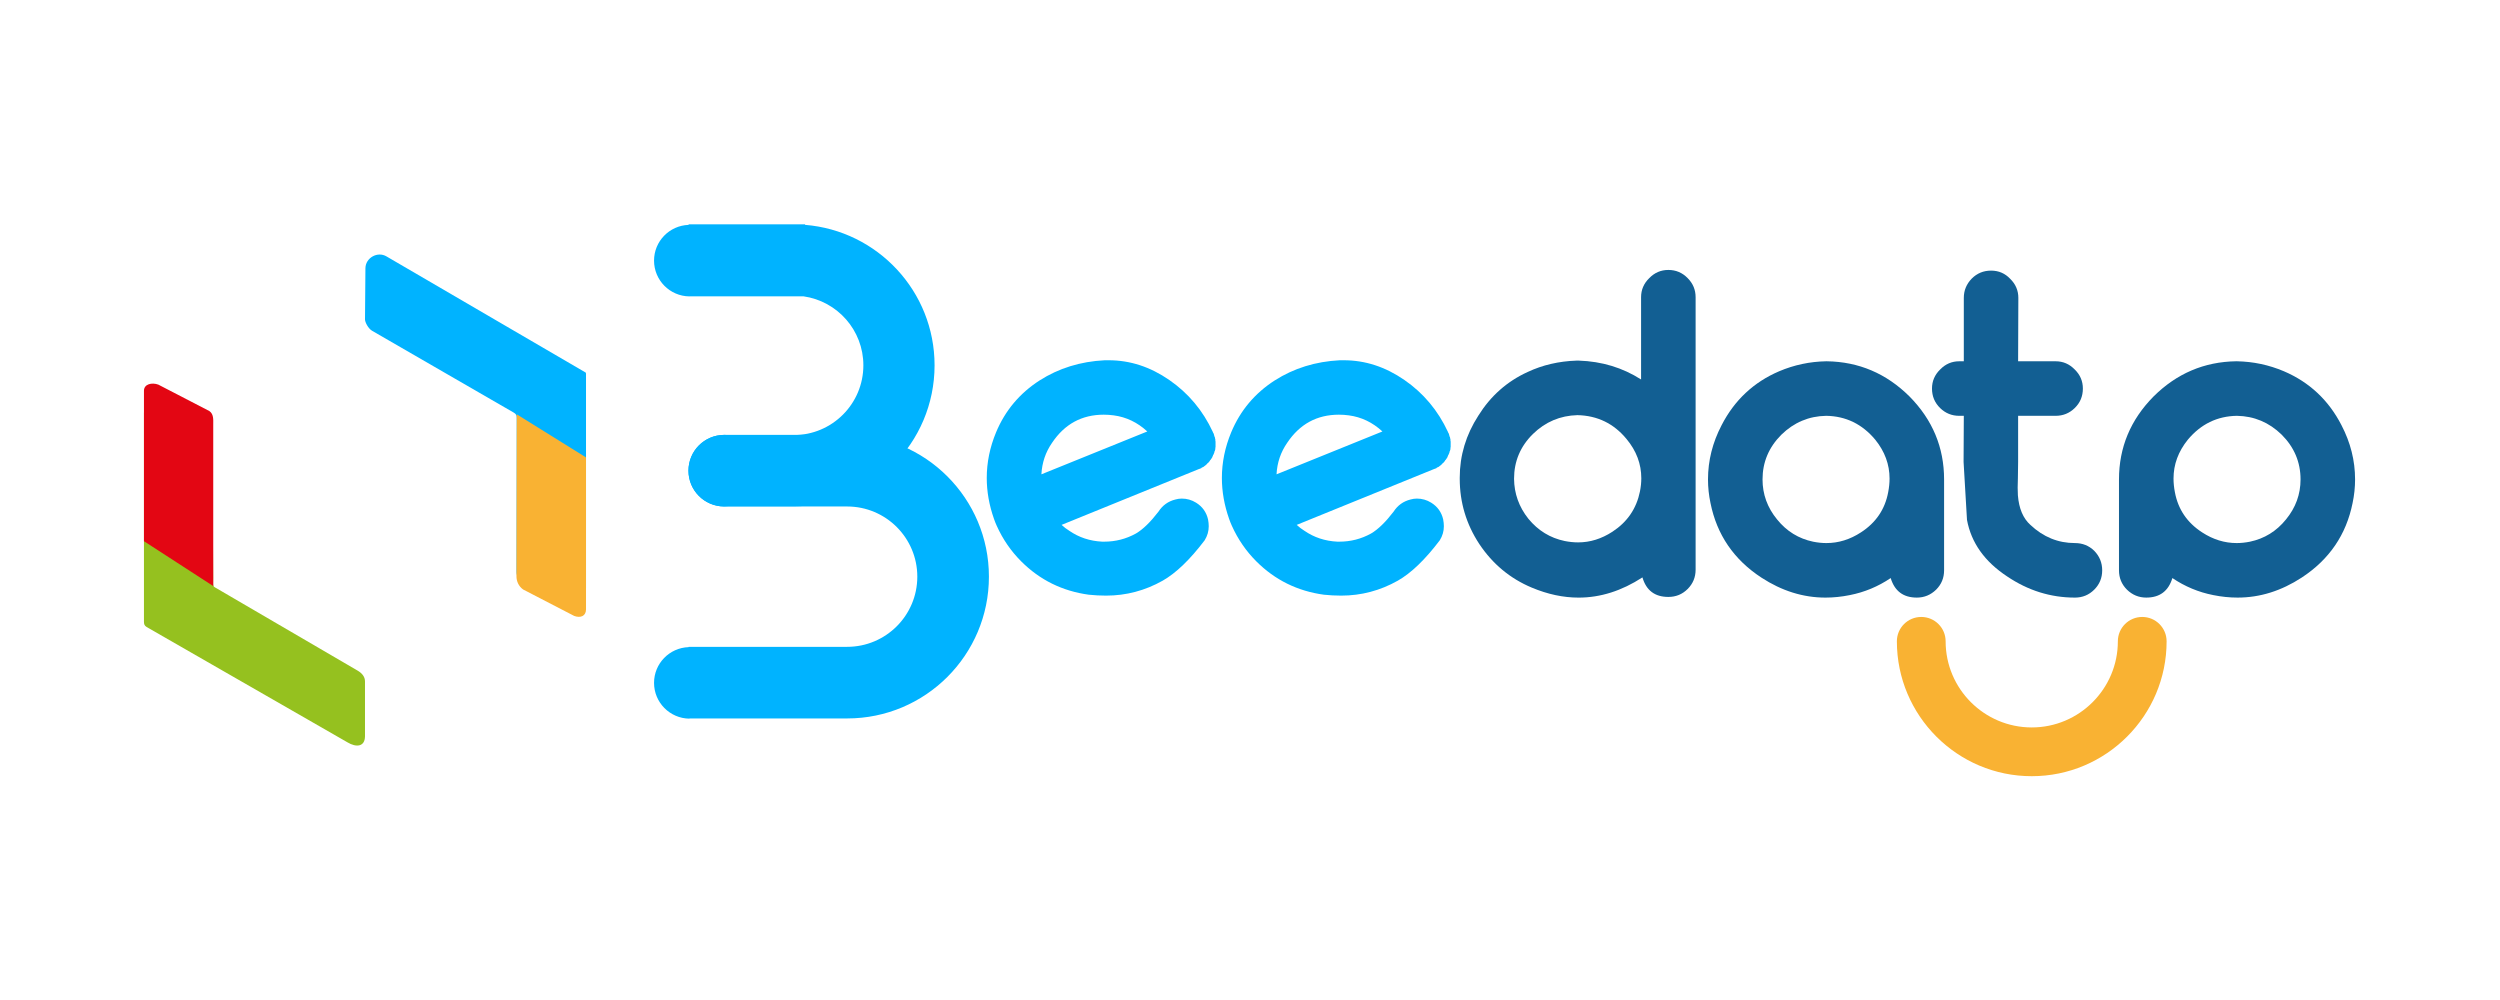 <?xml version="1.0" encoding="UTF-8" standalone="no"?>
<!-- Created with Inkscape (http://www.inkscape.org/) -->

<svg
   version="1.1"
   id="svg824"
   xml:space="preserve"
   width="1000"
   height="400"
   viewBox="0 0 1000 400"
   sodipodi:docname="LOGO BEE DATA 2022.svg"
   inkscape:version="1.1 (c68e22c387, 2021-05-23)"
   inkscape:export-filename="D:\Santi\BEE Data SAS\BEE - Documentos\Admin\Imagen Corporativa\LOGO BEE DATA 2022.png"
   inkscape:export-xdpi="100.032"
   inkscape:export-ydpi="100.032"
   xmlns:inkscape="http://www.inkscape.org/namespaces/inkscape"
   xmlns:sodipodi="http://sodipodi.sourceforge.net/DTD/sodipodi-0.dtd"
   xmlns="http://www.w3.org/2000/svg"
   xmlns:svg="http://www.w3.org/2000/svg"><defs
     id="defs828"><clipPath
       clipPathUnits="userSpaceOnUse"
       id="clipPath838"><path
         d="M 0,800 H 800 V 0 H 0 Z"
         id="path836" /></clipPath><clipPath
       clipPathUnits="userSpaceOnUse"
       id="clipPath854"><path
         d="m 132.966,476.396 h 67.065 v -103.97 h -67.065 z"
         id="path852" /></clipPath><clipPath
       clipPathUnits="userSpaceOnUse"
       id="clipPath914"><path
         d="m 219.272,476.806 h 84.177 v -84.664 h -84.177 z"
         id="path912" /></clipPath><clipPath
       clipPathUnits="userSpaceOnUse"
       id="clipPath854-5"><path
         d="m 132.966,476.396 h 67.065 v -103.97 h -67.065 z"
         id="path852-6" /></clipPath><clipPath
       clipPathUnits="userSpaceOnUse"
       id="clipPath854-3"><path
         d="m 132.966,476.396 h 67.065 v -103.97 h -67.065 z"
         id="path852-2" /></clipPath><clipPath
       clipPathUnits="userSpaceOnUse"
       id="clipPath854-5-9"><path
         d="m 132.966,476.396 h 67.065 v -103.97 h -67.065 z"
         id="path852-6-5" /></clipPath></defs><sodipodi:namedview
     id="namedview826"
     pagecolor="#ffffff"
     bordercolor="#666666"
     borderopacity="1.0"
     inkscape:pageshadow="2"
     inkscape:pageopacity="0.0"
     inkscape:pagecheckerboard="0"
     showgrid="false"
     showguides="true"
     inkscape:guide-bbox="true"
     inkscape:zoom="0.70710678"
     inkscape:cx="270.8219"
     inkscape:cy="283.54982"
     inkscape:window-width="1920"
     inkscape:window-height="1009"
     inkscape:window-x="-8"
     inkscape:window-y="157"
     inkscape:window-maximized="1"
     inkscape:current-layer="g25476"
     fit-margin-top="0"
     fit-margin-left="0"
     fit-margin-right="0"
     fit-margin-bottom="0" /><g
     id="g830"
     inkscape:groupmode="layer"
     inkscape:label="LOGO BEE DATA 2022"
     transform="matrix(1.333,0,0,-1.333,-88.367,639.665)"><g
       id="g834"
       clip-path="url(#clipPath838)"><g
         id="g25476"
         transform="translate(43.283,-28.231)"><g
           id="g1208"
           transform="translate(0,1.472)"><path
             d="m 482.998,376.396 c -3.773,-3.728 -5.659,-8.205 -5.659,-13.433 0.044,-4.454 1.476,-8.453 4.296,-11.999 2.908,-3.546 6.545,-5.774 10.909,-6.682 1.364,-0.273 2.704,-0.41 4.023,-0.41 3.591,0 7.023,1.067 10.297,3.205 4.454,2.909 7.204,6.931 8.25,12.069 0.273,1.364 0.409,2.681 0.409,3.954 0,4.318 -1.478,8.252 -4.433,11.797 -3.817,4.637 -8.727,7.023 -14.728,7.16 -5.182,-0.137 -9.637,-2.023 -13.364,-5.661 m 32.457,16.366 v 24.683 c 0,2.226 0.818,4.137 2.455,5.727 1.59,1.637 3.499,2.455 5.727,2.455 2.272,0 4.205,-0.818 5.796,-2.455 1.59,-1.59 2.386,-3.501 2.386,-5.727 v -81.755 c 0,-2.274 -0.796,-4.206 -2.386,-5.796 -1.591,-1.592 -3.524,-2.386 -5.796,-2.386 -4.046,0 -6.638,1.953 -7.773,5.863 -6.228,-4.046 -12.615,-6.068 -19.16,-6.068 -4.592,0 -9.274,0.999 -14.047,3 -6.501,2.727 -11.751,7.092 -15.75,13.091 -3.911,5.955 -5.865,12.48 -5.865,19.569 v 0.342 c 0,6.636 1.864,12.842 5.592,18.615 3.682,5.909 8.614,10.273 14.796,13.092 4.455,2.091 9.342,3.227 14.66,3.409 h 0.682 c 6.909,-0.228 13.137,-2.114 18.683,-5.659"
             style="fill:#125f93;fill-opacity:1;fill-rule:nonzero;stroke:none"
             id="path886" /><g
             id="g888"
             transform="translate(557.561,376.191)"><path
               d="m 0,0 c -3.773,-3.772 -5.66,-8.25 -5.66,-13.433 0,-4.454 1.454,-8.455 4.365,-11.999 2.863,-3.546 6.477,-5.775 10.841,-6.684 1.363,-0.272 2.681,-0.408 3.955,-0.408 3.636,0 7.091,1.067 10.364,3.205 4.5,2.907 7.228,6.931 8.182,12.069 0.273,1.409 0.41,2.772 0.41,4.091 0,4.228 -1.432,8.113 -4.296,11.659 C 24.25,3.181 19.342,5.567 13.433,5.659 8.25,5.567 3.772,3.683 0,0 m 38.457,11.455 c 6.909,-7 10.364,-15.297 10.364,-24.888 v -27.274 c 0,-2.273 -0.796,-4.205 -2.386,-5.795 -1.637,-1.592 -3.57,-2.387 -5.796,-2.387 -4.047,0 -6.66,1.954 -7.841,5.864 -3.775,-2.546 -7.866,-4.25 -12.275,-5.114 -2.454,-0.5 -4.887,-0.75 -7.294,-0.75 -6.683,0 -13.092,1.999 -19.23,6 -8.274,5.41 -13.364,12.864 -15.273,22.365 -0.501,2.363 -0.75,4.728 -0.75,7.091 0,5.637 1.363,11.069 4.091,16.297 3.863,7.501 9.614,12.888 17.251,16.16 4.5,1.909 9.205,2.91 14.115,3.001 h 0.204 c 9.591,-0.137 17.864,-3.66 24.82,-10.57"
               style="fill:#125f93;fill-opacity:1;fill-rule:nonzero;stroke:none"
               id="path890" /></g><g
             id="g892"
             transform="translate(625.322,333.644)"><path
               d="m 0,0 c -6.773,4.455 -10.796,10.114 -12.069,16.979 l -1.023,17.387 0.069,13.841 h -1.364 c -2.227,0 -4.137,0.773 -5.727,2.319 -1.636,1.59 -2.455,3.546 -2.455,5.863 0,2.227 0.819,4.136 2.455,5.728 1.59,1.637 3.5,2.456 5.727,2.456 h 1.364 v 19.022 c 0,2.228 0.795,4.161 2.386,5.796 1.592,1.592 3.523,2.388 5.796,2.388 2.273,0 4.182,-0.819 5.728,-2.455 1.636,-1.593 2.455,-3.501 2.455,-5.729 L 3.273,64.573 h 11.251 c 2.226,0 4.136,-0.819 5.727,-2.456 1.637,-1.592 2.455,-3.501 2.455,-5.728 0,-2.317 -0.818,-4.273 -2.455,-5.863 C 18.66,48.98 16.75,48.207 14.524,48.207 H 3.273 V 34.366 c 0,-0.5 -0.023,-2.137 -0.068,-4.91 -0.046,-1.045 -0.068,-1.976 -0.068,-2.795 0,-0.865 0.022,-1.637 0.068,-2.319 0.318,-3.954 1.568,-6.91 3.75,-8.863 3.864,-3.638 8.319,-5.456 13.365,-5.456 2.273,0 4.204,-0.773 5.795,-2.318 1.592,-1.636 2.387,-3.591 2.387,-5.864 0,-2.274 -0.795,-4.205 -2.387,-5.795 C 24.524,-5.546 22.593,-6.341 20.32,-6.341 13.046,-6.341 6.273,-4.228 0,0"
               style="fill:#125f93;fill-opacity:1;fill-rule:nonzero;stroke:none"
               id="path894" /></g><g
             id="g896"
             transform="translate(694.252,381.851)"><path
               d="m 0,0 c -5.909,-0.092 -10.818,-2.478 -14.728,-7.16 -2.864,-3.546 -4.296,-7.43 -4.296,-11.658 0,-1.319 0.136,-2.682 0.409,-4.091 0.954,-5.138 3.683,-9.162 8.182,-12.07 3.273,-2.137 6.728,-3.205 10.365,-3.205 1.273,0 2.591,0.137 3.955,0.409 4.363,0.909 7.978,3.138 10.841,6.684 2.91,3.544 4.364,7.545 4.364,11.999 0,5.183 -1.886,9.66 -5.659,13.433 C 9.66,-1.977 5.182,-0.092 0,0 M -0.204,16.366 H 0 c 4.91,-0.092 9.614,-1.092 14.114,-3.001 7.637,-3.272 13.388,-8.659 17.252,-16.16 2.727,-5.228 4.091,-10.66 4.091,-16.297 0,-2.364 -0.249,-4.728 -0.75,-7.092 -1.909,-9.501 -7,-16.954 -15.273,-22.364 -6.138,-4.001 -12.547,-6 -19.23,-6 -2.408,0 -4.84,0.25 -7.295,0.75 -4.409,0.863 -8.5,2.568 -12.274,5.113 -1.181,-3.909 -3.794,-5.863 -7.842,-5.863 -2.226,0 -4.159,0.795 -5.795,2.387 -1.59,1.59 -2.387,3.521 -2.387,5.795 v 27.274 c 0,9.591 3.455,17.887 10.365,24.887 6.955,6.911 15.229,10.434 24.82,10.571"
               style="fill:#125f93;fill-opacity:1;fill-rule:nonzero;stroke:none"
               id="path898" /></g><g
             id="g900"
             transform="translate(357.213,381.986)"><path
               d="m 0,0 c -0.998,0.136 -1.996,0.205 -2.994,0.205 -6.577,0 -11.748,-2.813 -15.513,-8.438 -1.951,-2.813 -3.016,-5.965 -3.198,-9.457 L 10.07,-4.831 C 7.121,-2.109 3.765,-0.499 0,0 m -13.336,-34.632 c 2.902,-1.997 6.192,-3.085 9.866,-3.266 h 0.612 c 3.402,0 6.577,0.816 9.526,2.45 2.085,1.224 4.332,3.402 6.736,6.531 1.224,1.905 2.925,3.129 5.103,3.674 0.635,0.181 1.269,0.272 1.905,0.272 1.542,0 2.971,-0.408 4.287,-1.224 1.904,-1.18 3.106,-2.858 3.605,-5.035 0.136,-0.727 0.205,-1.407 0.205,-2.041 0,-1.497 -0.408,-2.903 -1.225,-4.219 -4.4,-5.807 -8.597,-9.843 -12.588,-12.111 -5.306,-2.993 -10.977,-4.491 -17.009,-4.491 -1.725,0 -3.448,0.091 -5.171,0.272 -7.939,1.089 -14.697,4.423 -20.276,10.002 -3.085,3.085 -5.535,6.645 -7.349,10.683 -0.136,0.317 -0.272,0.635 -0.408,0.952 -0.136,0.363 -0.272,0.725 -0.408,1.089 -1.452,4.127 -2.178,8.233 -2.178,12.315 0,4.627 0.93,9.185 2.79,13.676 2.722,6.532 7.076,11.726 13.064,15.582 5.76,3.673 12.27,5.691 19.527,6.055 h 1.225 c 6.396,0 12.452,-1.973 18.166,-5.92 5.716,-3.946 10.071,-9.14 13.064,-15.581 0.045,-0.182 0.137,-0.363 0.272,-0.544 0,-0.092 0.023,-0.159 0.068,-0.204 v -0.137 l 0.069,-0.067 v -0.205 c 0.045,-0.045 0.068,-0.091 0.068,-0.135 v -0.069 c 0.09,-0.091 0.136,-0.159 0.136,-0.204 v -0.135 c 0.044,-0.046 0.068,-0.137 0.068,-0.272 v -0.137 h 0.068 v -0.408 c 0.045,-0.182 0.068,-0.318 0.068,-0.409 V -9.525 C 30.504,-9.571 30.482,-9.64 30.482,-9.729 v -0.409 c -0.046,-0.136 -0.092,-0.295 -0.136,-0.476 v -0.069 c 0,-0.046 -0.046,-0.09 -0.136,-0.135 v -0.205 c -0.046,-0.045 -0.068,-0.113 -0.068,-0.204 l -0.069,-0.203 c 0,-0.046 -0.023,-0.092 -0.068,-0.137 0,-0.045 -0.023,-0.114 -0.067,-0.204 l -0.137,-0.136 v -0.068 l -0.068,-0.204 -0.068,-0.136 -0.067,-0.136 -0.069,-0.204 c 0,-0.046 -0.046,-0.092 -0.136,-0.136 0,-0.046 -0.023,-0.114 -0.068,-0.205 -0.045,-0.046 -0.091,-0.091 -0.136,-0.135 l -0.068,-0.137 -0.204,-0.204 -0.068,-0.136 -0.137,-0.204 c 0,-0.045 -0.045,-0.091 -0.135,-0.136 -0.092,-0.092 -0.16,-0.182 -0.204,-0.272 l -0.205,-0.136 c -0.045,-0.046 -0.091,-0.092 -0.136,-0.136 l -0.068,-0.136 -0.068,-0.069 -0.136,-0.068 c -0.046,-0.046 -0.092,-0.091 -0.136,-0.135 l -0.136,-0.137 c -0.092,-0.046 -0.159,-0.091 -0.204,-0.135 -0.091,-0.046 -0.204,-0.137 -0.341,-0.273 l -0.135,-0.068 c -0.046,-0.046 -0.092,-0.068 -0.137,-0.068 -0.091,-0.045 -0.181,-0.068 -0.272,-0.068 v -0.068 l -0.136,-0.136 c -0.091,0 -0.159,-0.024 -0.204,-0.068 -0.045,-0.046 -0.091,-0.068 -0.136,-0.068 -0.046,-0.046 -0.136,-0.069 -0.272,-0.069 -0.046,-0.045 -0.091,-0.067 -0.136,-0.067 l -41.164,-16.738 c 0.725,-0.68 1.497,-1.27 2.313,-1.769"
               style="fill:#00b3ff;fill-opacity:1;fill-rule:nonzero;stroke:none"
               id="path902" /></g><g
             id="g904"
             transform="translate(427.769,381.986)"><path
               d="m 0,0 c -0.998,0.136 -1.997,0.205 -2.994,0.205 -6.577,0 -11.748,-2.813 -15.513,-8.438 -1.951,-2.813 -3.017,-5.965 -3.198,-9.457 L 10.07,-4.831 C 7.121,-2.109 3.765,-0.499 0,0 m -13.336,-34.632 c 2.902,-1.997 6.192,-3.085 9.866,-3.266 h 0.612 c 3.402,0 6.577,0.816 9.526,2.45 2.085,1.224 4.331,3.402 6.736,6.531 1.224,1.905 2.925,3.129 5.103,3.674 0.634,0.181 1.269,0.272 1.905,0.272 1.542,0 2.97,-0.408 4.286,-1.224 1.905,-1.18 3.107,-2.858 3.606,-5.035 0.136,-0.727 0.205,-1.407 0.205,-2.041 0,-1.497 -0.409,-2.903 -1.225,-4.219 -4.401,-5.807 -8.597,-9.843 -12.588,-12.111 -5.306,-2.993 -10.977,-4.491 -17.009,-4.491 -1.725,0 -3.448,0.091 -5.171,0.272 -7.939,1.089 -14.697,4.423 -20.276,10.002 -3.085,3.085 -5.535,6.645 -7.349,10.683 -0.136,0.317 -0.272,0.635 -0.408,0.952 -0.136,0.363 -0.273,0.725 -0.408,1.089 -1.452,4.127 -2.178,8.233 -2.178,12.315 0,4.627 0.93,9.185 2.79,13.676 2.722,6.532 7.076,11.726 13.064,15.582 5.76,3.673 12.27,5.691 19.527,6.055 h 1.224 c 6.397,0 12.452,-1.973 18.167,-5.92 5.716,-3.946 10.07,-9.14 13.064,-15.581 0.045,-0.182 0.137,-0.363 0.272,-0.544 0,-0.092 0.022,-0.159 0.068,-0.204 v -0.137 l 0.069,-0.067 v -0.205 c 0.045,-0.045 0.067,-0.091 0.067,-0.135 v -0.069 c 0.091,-0.091 0.137,-0.159 0.137,-0.204 v -0.135 c 0.044,-0.046 0.068,-0.137 0.068,-0.272 v -0.137 h 0.067 v -0.408 c 0.045,-0.182 0.069,-0.318 0.069,-0.409 V -9.525 C 30.504,-9.571 30.481,-9.64 30.481,-9.729 v -0.409 c -0.045,-0.136 -0.091,-0.295 -0.135,-0.476 v -0.069 c 0,-0.046 -0.046,-0.09 -0.137,-0.135 v -0.205 c -0.045,-0.045 -0.067,-0.113 -0.067,-0.204 l -0.069,-0.203 c 0,-0.046 -0.023,-0.092 -0.068,-0.137 0,-0.045 -0.024,-0.114 -0.068,-0.204 l -0.136,-0.136 v -0.068 l -0.068,-0.204 -0.068,-0.136 -0.067,-0.136 -0.069,-0.204 c 0,-0.046 -0.046,-0.092 -0.136,-0.136 0,-0.046 -0.023,-0.114 -0.068,-0.205 -0.045,-0.046 -0.091,-0.091 -0.136,-0.135 l -0.068,-0.137 -0.204,-0.204 -0.068,-0.136 -0.137,-0.204 c 0,-0.045 -0.045,-0.091 -0.135,-0.136 -0.092,-0.092 -0.16,-0.182 -0.205,-0.272 l -0.204,-0.136 c -0.045,-0.046 -0.091,-0.092 -0.136,-0.136 l -0.068,-0.136 -0.068,-0.069 -0.136,-0.068 c -0.046,-0.046 -0.092,-0.091 -0.136,-0.135 l -0.136,-0.137 c -0.092,-0.046 -0.16,-0.091 -0.204,-0.135 -0.091,-0.046 -0.204,-0.137 -0.341,-0.273 l -0.135,-0.068 c -0.046,-0.046 -0.092,-0.068 -0.137,-0.068 -0.091,-0.045 -0.181,-0.068 -0.272,-0.068 v -0.068 l -0.136,-0.136 c -0.091,0 -0.159,-0.024 -0.204,-0.068 -0.046,-0.046 -0.091,-0.068 -0.136,-0.068 -0.046,-0.046 -0.136,-0.069 -0.272,-0.069 -0.046,-0.045 -0.092,-0.067 -0.136,-0.067 l -41.164,-16.738 c 0.724,-0.68 1.496,-1.27 2.313,-1.769"
               style="fill:#00b3ff;fill-opacity:1;fill-rule:nonzero;stroke:none"
               id="path906" /></g><g
             id="g908"
             transform="translate(0,-37.5)"><g
               id="g910" /><g
               id="g922"><g
                 clip-path="url(#clipPath914)"
                 id="g920"><g
                   transform="translate(264.584,476.655)"
                   id="g918"><path
                     d="m 0,0 v 0.15 h -34.94 v -0.159 c -5.76,-0.199 -10.372,-4.915 -10.372,-10.722 0,-5.891 4.742,-10.668 10.615,-10.738 v 0.016 H -0.439 C 9.7,-22.911 17.5,-31.608 17.5,-42.151 17.5,-53.714 8.126,-63.087 -3.437,-63.087 h -19.656 c -0.378,0.04 -0.761,0.063 -1.15,0.063 -5.934,0 -10.745,-4.81 -10.745,-10.745 0,-5.934 4.811,-10.744 10.745,-10.744 0.38,0 0.756,0.021 1.126,0.06 h 19.68 c 23.363,0 42.303,18.939 42.303,42.302 C 38.866,-19.947 21.754,-1.75 0,0"
                     style="fill:#00b3ff;fill-opacity:1;fill-rule:nonzero;stroke:none"
                     id="path916" /></g></g></g></g><g
             id="g924"
             transform="translate(277.213,376.131)"><path
               d="m 0,0 h -37.002 v -0.007 c -5.874,-0.07 -10.615,-4.847 -10.615,-10.737 0,-5.89 4.741,-10.668 10.615,-10.738 v -0.006 H 0 c 11.629,0 21.057,-9.428 21.057,-21.058 0,-11.629 -9.428,-21.057 -21.057,-21.057 v -0.007 h -47.57 v -0.082 c -5.759,-0.199 -10.371,-4.915 -10.371,-10.723 0,-5.89 4.741,-10.668 10.614,-10.737 v 0.061 H 0 c 23.497,0 42.545,19.048 42.545,42.545 C 42.545,-19.048 23.497,0 0,0"
               style="fill:#00b3ff;fill-opacity:1;fill-rule:nonzero;stroke:none"
               id="path926" /></g><g
             id="g928"
             transform="matrix(0.968,0,0,0.968,632.684,273.712)"><path
               d="m 0,0 c -23.053,0 -41.808,18.755 -41.808,41.808 0,4.172 3.383,7.556 7.557,7.556 4.173,0 7.556,-3.384 7.556,-7.556 0,-14.721 11.975,-26.696 26.695,-26.696 14.72,0 26.695,11.975 26.695,26.696 0,4.172 3.383,7.556 7.556,7.556 4.173,0 7.556,-3.384 7.556,-7.556 C 41.807,18.755 23.052,0 0,0"
               style="fill:#f9b233;fill-opacity:1;fill-rule:nonzero;stroke:none"
               id="path930" /></g></g><g
           id="g7366"
           transform="translate(-0.243,-44.662)"><g
             id="g18582-3"
             transform="translate(178.532,428.029)"><g
               id="g840-35"
               transform="translate(-47.521,51.689)"><path
                 d="M 0,0 C 0,0.042 0,0.039 0,0"
                 style="fill:#c6c6c6;fill-opacity:1;fill-rule:nonzero;stroke:none"
                 id="path842-8" /></g><g
               id="g844-0"
               transform="translate(-47.523,51.485)"><path
                 d="M 0,0 V 0 C 0.001,0.101 0.001,0.168 0.002,0.205 0.001,0.168 0.001,0.103 0,0"
                 style="fill:#c6c6c6;fill-opacity:1;fill-rule:nonzero;stroke:none"
                 id="path846-4" /></g><g
               id="g848-01"
               transform="translate(-178.532,-428.029)"><g
                 id="g850-0" /><g
                 id="g862-2"><g
                   clip-path="url(#clipPath854-3)"
                   id="g860-1"><g
                     transform="translate(198.974,440.933)"
                     id="g858-3"><path
                       d="M 0.029,0.029 -59.719,34.871 c -2.692,1.629 -6.323,-0.397 -6.349,-3.543 l -0.128,-15.348 c 0,-0.794 0.894,-2.652 2.105,-3.396 l 42.607,-24.613 c 0.66,-0.389 0.825,-0.814 0.819,-1.58 l -0.059,-46.037 c -0.012,-1.45 0.646,-2.749 1.895,-3.485 l 13.269,-4.809 c 2.693,-1.584 5.659,0.317 5.685,3.441 V -1.867 c 0,1.495 0.029,1.747 -0.098,1.896"
                       style="fill:#00b3ff;fill-opacity:1;fill-rule:nonzero;stroke:none"
                       id="path856-7"
                       sodipodi:nodetypes="ccccccccccccc" /></g></g></g></g><path
               d="m -0.218,0.407 20.786,-12.934 v -45.604 c -0.017,-2.016 -1.648,-2.667 -3.554,-1.96 l -15.319,7.933 c -1.297,0.925 -2.013,2.412 -2,4.005 z"
               style="fill:#f9b233;fill-opacity:1;fill-rule:nonzero;stroke:none"
               id="path866-5"
               sodipodi:nodetypes="ccccccc" /></g><g
             id="g840-3-3"
             transform="rotate(180,67.648,162.783)"><path
               d="M 0,0 C 0,0.042 0,0.039 0,0"
               style="fill:#c6c6c6;fill-opacity:1;fill-rule:nonzero;stroke:none"
               id="path842-1-0" /></g><g
             id="g844-3-6"
             transform="rotate(180,67.649,162.885)"><path
               d="M 0,0 V 0 C 0.001,0.101 0.001,0.168 0.002,0.205 0.001,0.168 0.001,0.103 0,0"
               style="fill:#c6c6c6;fill-opacity:1;fill-rule:nonzero;stroke:none"
               id="path846-0-1" /></g><g
             id="g848-0-6"
             transform="rotate(180,133.153,402.642)"
             style="fill:#95c11f;fill-opacity:1"><g
               id="g850-3-1"
               style="fill:#95c11f;fill-opacity:1" /><g
               id="g862-0-9"
               style="fill:#95c11f;fill-opacity:1"><g
                 clip-path="url(#clipPath854-5-9)"
                 id="g860-6-2"
                 style="fill:#95c11f;fill-opacity:1"><g
                   transform="translate(198.974,440.933)"
                   id="g858-0-2"
                   style="fill:#95c11f;fill-opacity:1"><path
                     d="M 0.064,-0.254 -60.166,34.334 c -2.692,1.629 -5.253,1.339 -5.279,-1.807 V 16.085 c -0.013,-1.421 0.886,-2.448 2.097,-3.192 L -20.338,-12.205 c 0.66,-0.389 0.411,-1.268 0.439,-2.829 l 0.282,-44.643 c -0.012,-1.45 -0.459,-2.718 0.79,-3.454 l 13.269,-4.809 c 2.693,-1.584 6.415,0.34 6.441,3.464 v 62.604 c 0.006,0.766 -0.158,1.229 -0.818,1.618"
                     style="fill:#95c11f;fill-opacity:1;fill-rule:nonzero;stroke:none"
                     id="path856-8-3"
                     sodipodi:nodetypes="ccccccccccccc" /></g></g></g></g><path
             d="m 87.24,376.893 -20.79,13.47 -2e-6,45.159 c 0.017,2.016 2.404,2.532 4.31,1.825 l 15.319,-7.933 c 1.297,-0.925 1.174,-2.474 1.161,-4.067 z"
             style="fill:#e30613;fill-opacity:1;fill-rule:nonzero;stroke:none"
             id="path866-9-3"
             sodipodi:nodetypes="ccccccc" /><g
             id="g868-4"
             transform="translate(135.295,325.565)"><path
               d="M 0,0 C 0,-0.042 0,-0.039 0,0"
               style="fill:#c6c6c6;fill-opacity:1;fill-rule:nonzero;stroke:none"
               id="path870-1" /></g><g
             id="g872-7"
             transform="translate(135.297,325.77)"><path
               d="M 0,0 V 0 C -0.001,-0.101 -0.001,-0.168 -0.002,-0.205 -0.001,-0.168 -0.001,-0.103 0,0"
               style="fill:#c6c6c6;fill-opacity:1;fill-rule:nonzero;stroke:none"
               id="path874-2" /></g></g></g></g></g></svg>
